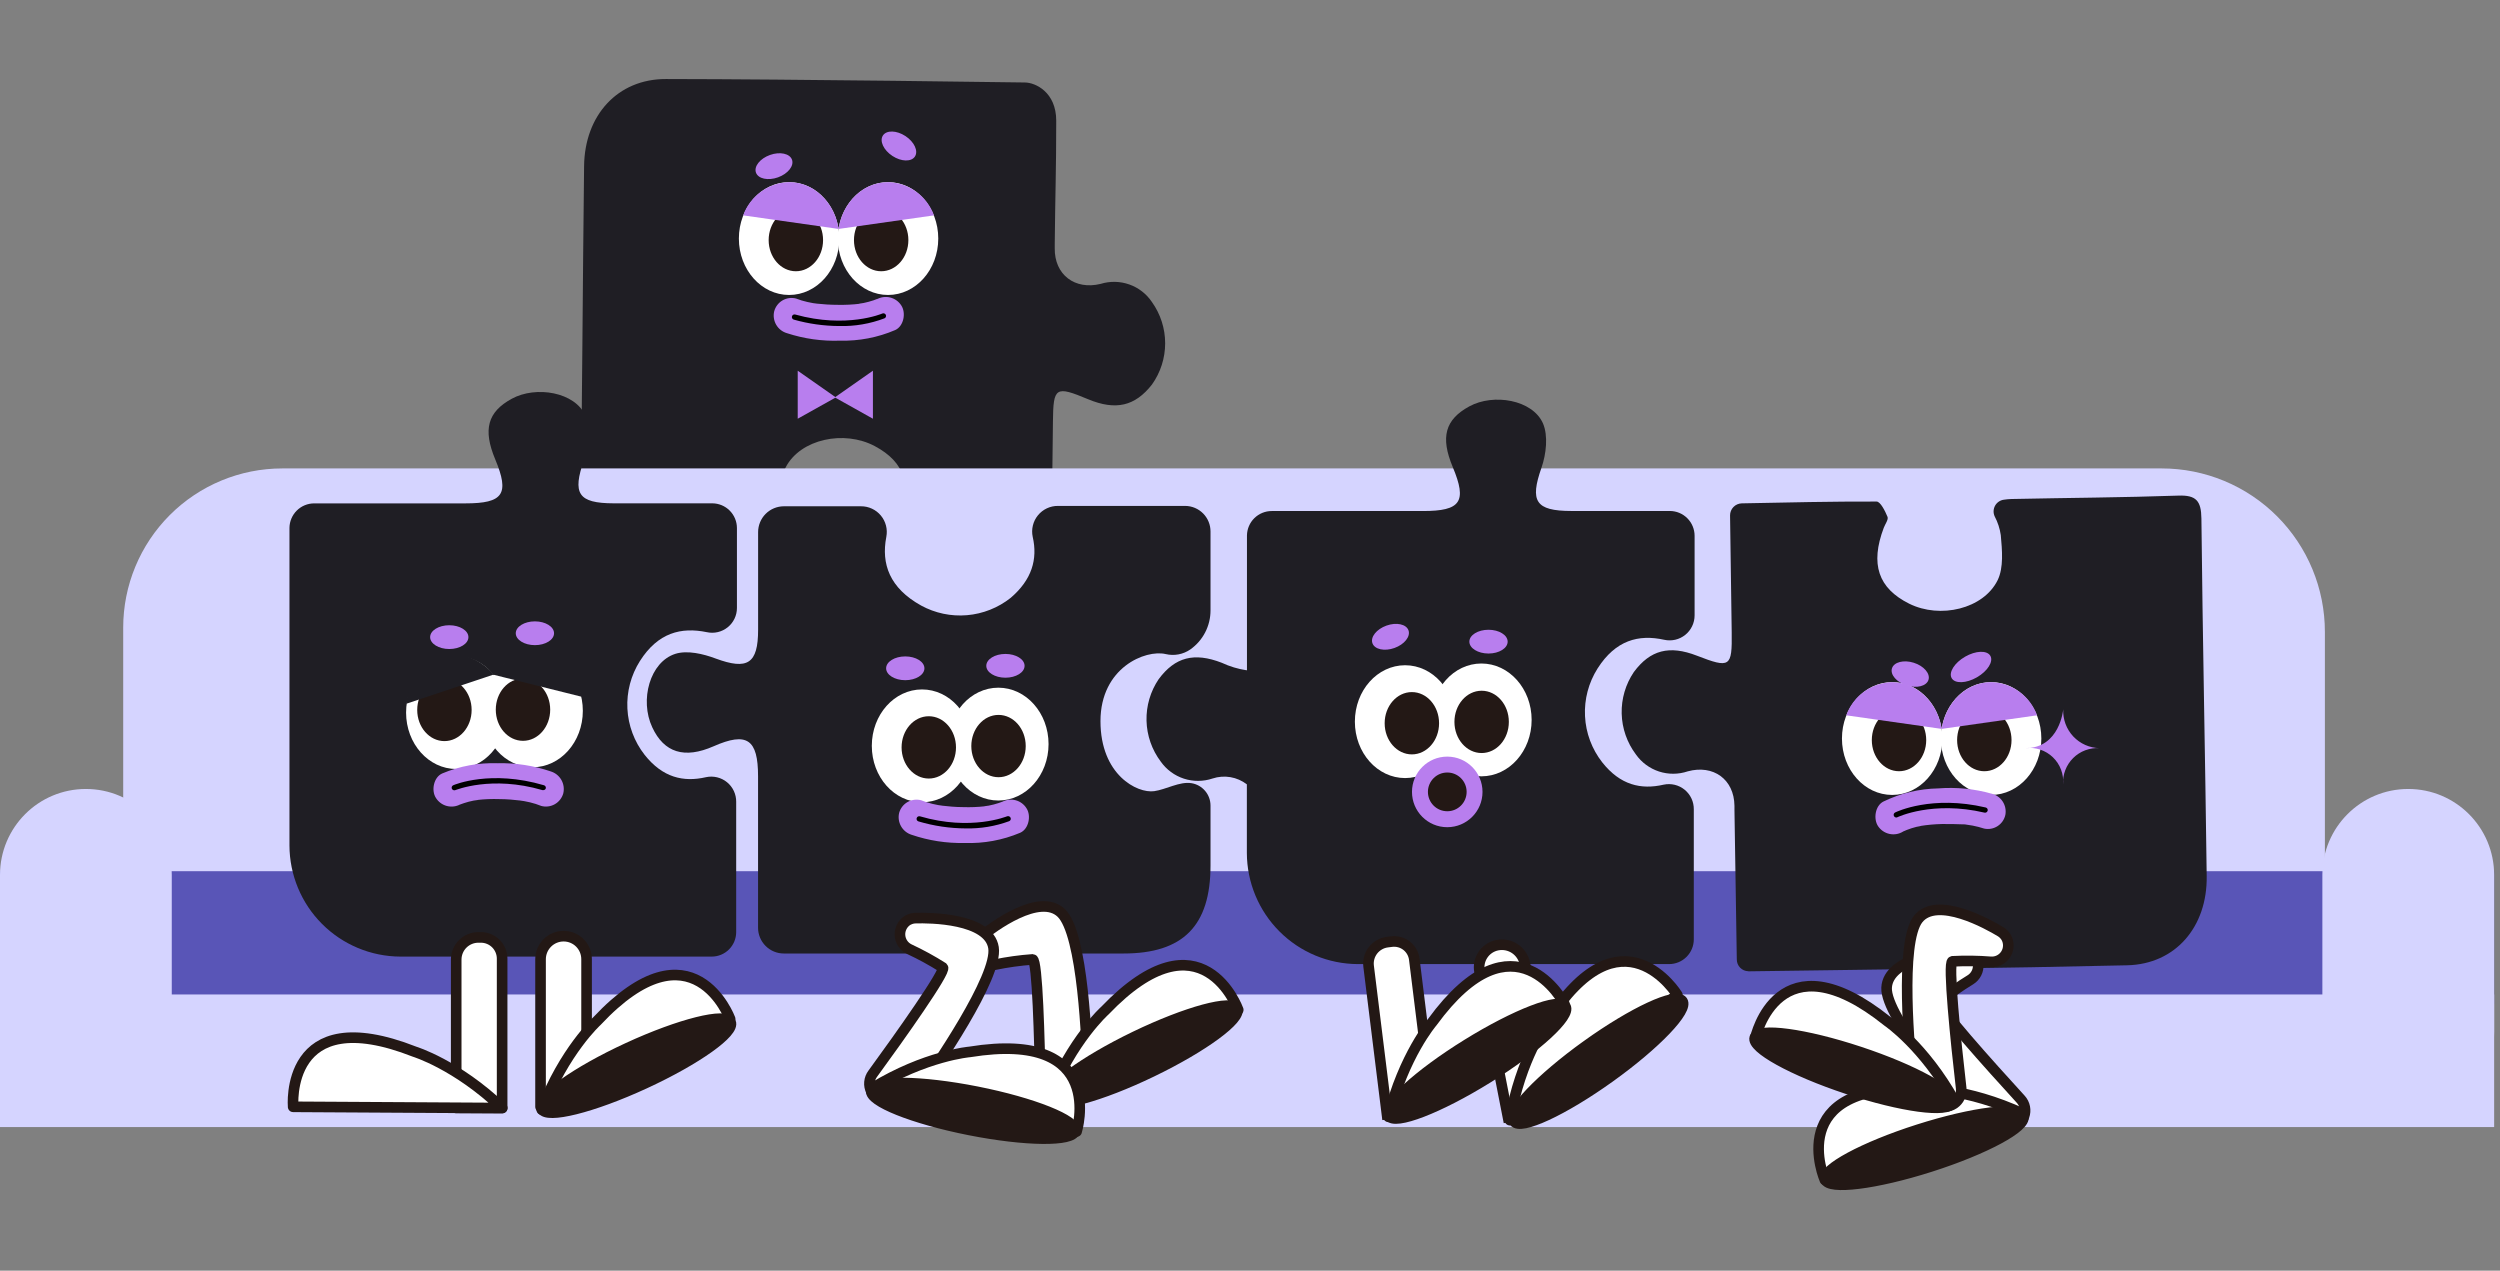 <svg width="242" height="123" viewBox="0 0 242 123" fill="none" xmlns="http://www.w3.org/2000/svg">
<rect x="0" y="0" width="242" height="123" fill="#808080" stroke="none"/>
<g clip-path="url(#clip0_13841_42184)">
<path d="M99.198 7.984C100.225 7.984 102.243 8.919 102.243 11.683C102.243 16.523 102.145 18.803 102.099 23.622C102.099 23.756 102.099 23.894 102.099 24.028C102.063 26.597 104.049 28.091 106.539 27.48C107.446 27.2 108.419 27.219 109.315 27.535C110.21 27.852 110.979 28.448 111.508 29.237C112.34 30.403 112.787 31.799 112.787 33.231C112.787 34.663 112.34 36.06 111.508 37.226C109.866 39.322 108.007 39.753 105.348 38.654C102.16 37.323 101.96 37.452 101.924 40.832C101.878 44.536 101.837 48.235 101.791 52.134C101.787 52.438 101.662 52.728 101.445 52.941C101.228 53.154 100.935 53.272 100.631 53.269C96.159 53.269 91.868 53.238 87.576 53.11C87.207 53.11 86.776 52.175 86.55 51.605C86.452 51.343 86.801 50.906 86.945 50.577C88.357 47.099 87.633 44.752 84.671 43.18C81.709 41.608 77.484 42.491 76.057 45.234C75.426 46.437 75.544 48.137 75.636 49.591C75.711 50.227 75.895 50.846 76.18 51.42C76.251 51.585 76.283 51.764 76.272 51.944C76.26 52.123 76.207 52.298 76.116 52.453C76.025 52.608 75.899 52.739 75.748 52.837C75.597 52.934 75.425 52.994 75.246 53.012C74.999 53.043 74.751 53.058 74.502 53.059C69.117 53.059 63.722 52.925 58.352 52.976C56.622 52.976 56.155 52.427 56.181 50.706C56.36 39.162 56.401 27.619 56.54 16.076C56.596 11.154 59.789 7.64 64.461 7.65C76.704 7.661 99.193 7.984 99.198 7.984Z" fill="#1F1E24"/>
<path d="M76.385 28.553C79.07 28.553 81.246 26.108 81.246 23.092C81.246 20.076 79.07 17.631 76.385 17.631C73.7 17.631 71.523 20.076 71.523 23.092C71.523 26.108 73.7 28.553 76.385 28.553Z" fill="white"/>
<path d="M77.04 26.257C78.494 26.257 79.673 24.907 79.673 23.241C79.673 21.576 78.494 20.226 77.04 20.226C75.585 20.226 74.406 21.576 74.406 23.241C74.406 24.907 75.585 26.257 77.04 26.257Z" fill="#231815"/>
<path d="M81.178 22.162L71.938 20.847C72.27 19.929 72.87 19.132 73.659 18.558C74.449 17.985 75.392 17.662 76.368 17.631C78.785 17.631 80.782 19.568 81.178 22.162Z" fill="#B87EEE"/>
<path d="M85.963 28.553C88.648 28.553 90.824 26.108 90.824 23.092C90.824 20.076 88.648 17.631 85.963 17.631C83.278 17.631 81.102 20.076 81.102 23.092C81.102 26.108 83.278 28.553 85.963 28.553Z" fill="white"/>
<path d="M85.297 26.257C86.752 26.257 87.931 24.907 87.931 23.241C87.931 21.576 86.752 20.226 85.297 20.226C83.843 20.226 82.664 21.576 82.664 23.241C82.664 24.907 83.843 26.257 85.297 26.257Z" fill="#231815"/>
<path d="M81.168 22.162L90.408 20.847C90.077 19.929 89.479 19.131 88.69 18.558C87.901 17.985 86.958 17.662 85.983 17.631C83.56 17.631 81.563 19.568 81.168 22.162Z" fill="#B87EEE"/>
<path d="M75.309 17.168C76.272 16.823 76.88 16.058 76.666 15.46C76.452 14.861 75.497 14.656 74.534 15.001C73.57 15.346 72.963 16.111 73.177 16.709C73.391 17.308 74.345 17.513 75.309 17.168Z" fill="#B87EEE"/>
<path d="M88.565 15.151C88.914 14.62 88.503 13.733 87.647 13.171C86.792 12.609 85.816 12.584 85.467 13.115C85.118 13.646 85.529 14.533 86.385 15.095C87.24 15.657 88.217 15.682 88.565 15.151Z" fill="#B87EEE"/>
<path d="M84.891 28.953C85.199 28.82 84.603 29.056 84.542 29.076C84.388 29.128 84.234 29.174 84.075 29.215C83.915 29.256 83.761 29.297 83.602 29.328C83.536 29.328 82.884 29.446 83.253 29.4C82.545 29.488 81.831 29.523 81.118 29.508C80.404 29.508 79.691 29.462 78.982 29.385C79.347 29.426 78.782 29.354 78.71 29.344C78.525 29.313 78.336 29.277 78.151 29.231C77.778 29.148 77.412 29.037 77.057 28.897C76.613 28.782 76.141 28.848 75.745 29.08C75.349 29.312 75.061 29.691 74.942 30.135C74.837 30.578 74.907 31.045 75.136 31.439C75.365 31.833 75.737 32.124 76.174 32.251C77.83 32.792 79.567 33.038 81.308 32.976C83.144 33.023 84.969 32.673 86.657 31.948C87.488 31.573 87.719 30.284 87.247 29.57C87.001 29.186 86.619 28.91 86.177 28.8C85.735 28.689 85.268 28.751 84.87 28.974L84.891 28.953Z" fill="#B87EEE"/>
<path d="M81.247 31.56C79.755 31.554 78.272 31.345 76.837 30.939C76.805 30.929 76.775 30.913 76.748 30.892C76.722 30.871 76.7 30.845 76.684 30.816C76.668 30.786 76.657 30.753 76.654 30.72C76.65 30.686 76.653 30.652 76.663 30.62C76.671 30.588 76.687 30.558 76.707 30.532C76.728 30.505 76.754 30.483 76.783 30.467C76.812 30.451 76.844 30.441 76.877 30.437C76.91 30.433 76.944 30.436 76.976 30.445C81.94 31.827 85.379 30.363 85.41 30.348C85.441 30.334 85.474 30.327 85.508 30.326C85.542 30.326 85.576 30.332 85.607 30.344C85.639 30.357 85.667 30.375 85.692 30.399C85.716 30.422 85.735 30.45 85.749 30.481C85.762 30.512 85.77 30.545 85.77 30.578C85.771 30.612 85.764 30.645 85.752 30.676C85.74 30.707 85.721 30.736 85.698 30.76C85.674 30.784 85.646 30.802 85.615 30.815C84.221 31.345 82.737 31.598 81.247 31.56Z" fill="black"/>
<path d="M80.91 38.468L77.219 35.884V40.533L80.91 38.468Z" fill="#B87EEE"/>
<path d="M80.809 38.468L84.499 35.884V40.533L80.809 38.468Z" fill="#B87EEE"/>
<path d="M27.326 45.344H209.248C211.324 45.344 213.379 45.753 215.296 46.548C217.213 47.343 218.955 48.508 220.423 49.977C221.89 51.446 223.054 53.19 223.847 55.109C224.641 57.028 225.049 59.084 225.049 61.161V84.895H11.926V60.75C11.927 56.664 13.55 52.745 16.438 49.856C19.326 46.967 23.242 45.344 27.326 45.344Z" fill="#D5D4FF"/>
<path d="M241.434 84.33H0V97.168H241.434V84.33Z" fill="#5955B7"/>
<path d="M8.316 76.373H8.311C3.721 76.373 0 80.097 0 84.69V99.886C0 104.48 3.721 108.203 8.311 108.203H8.316C12.906 108.203 16.627 104.48 16.627 99.886V84.69C16.627 80.097 12.906 76.373 8.316 76.373Z" fill="#D5D4FF"/>
<path d="M233.121 76.373H233.116C228.526 76.373 224.805 80.097 224.805 84.69V99.886C224.805 104.48 228.526 108.203 233.116 108.203H233.121C237.711 108.203 241.432 104.48 241.432 99.886V84.69C241.432 80.097 237.711 76.373 233.121 76.373Z" fill="#D5D4FF"/>
<path d="M241.434 96.263H0V109.101H241.434V96.263Z" fill="#D5D4FF"/>
<path d="M71.335 51.11V58.857C71.334 59.216 71.253 59.569 71.098 59.892C70.943 60.215 70.717 60.498 70.438 60.722C70.159 60.947 69.833 61.105 69.485 61.187C69.136 61.269 68.774 61.272 68.424 61.195C65.935 60.681 63.697 61.236 61.946 63.984C61.075 65.36 60.651 66.971 60.732 68.597C60.813 70.224 61.395 71.785 62.398 73.067C64.138 75.266 66.15 75.738 68.347 75.23C68.701 75.154 69.068 75.159 69.419 75.245C69.771 75.33 70.099 75.493 70.379 75.723C70.659 75.952 70.884 76.242 71.037 76.57C71.19 76.898 71.267 77.257 71.263 77.619V90.231C71.262 90.859 71.011 91.462 70.567 91.906C70.122 92.35 69.52 92.599 68.892 92.599C58.844 92.599 48.8 92.599 38.758 92.599C35.912 92.588 33.185 91.451 31.173 89.436C29.161 87.42 28.028 84.69 28.02 81.841C28.02 71.629 28.02 61.419 28.02 51.213V51.09C28.029 50.46 28.286 49.859 28.734 49.417C29.183 48.974 29.787 48.727 30.417 48.727H45.047C48.728 48.727 49.339 47.823 47.937 44.463C46.731 41.571 47.198 39.875 49.544 38.596C51.89 37.317 55.668 37.949 56.674 40.245C57.188 41.437 56.987 43.215 56.53 44.525C55.396 47.771 55.93 48.716 59.415 48.722H68.953C69.585 48.726 70.189 48.979 70.635 49.426C71.081 49.873 71.332 50.479 71.335 51.11Z" fill="#1F1E24"/>
<path d="M44.17 74.439C46.855 74.439 49.031 71.994 49.031 68.978C49.031 65.963 46.855 63.518 44.17 63.518C41.485 63.518 39.309 65.963 39.309 68.978C39.309 71.994 41.485 74.439 44.17 74.439Z" fill="white"/>
<path d="M51.557 74.27C54.242 74.27 56.418 71.826 56.418 68.809C56.418 65.794 54.242 63.349 51.557 63.349C48.872 63.349 46.695 65.794 46.695 68.809C46.695 71.826 48.872 74.27 51.557 74.27Z" fill="white"/>
<path d="M43.02 71.739C44.475 71.739 45.654 70.389 45.654 68.724C45.654 67.058 44.475 65.708 43.02 65.708C41.566 65.708 40.387 67.058 40.387 68.724C40.387 70.389 41.566 71.739 43.02 71.739Z" fill="#231815"/>
<path d="M50.626 71.712C52.08 71.712 53.259 70.362 53.259 68.696C53.259 67.031 52.08 65.681 50.626 65.681C49.171 65.681 47.992 67.031 47.992 68.696C47.992 70.362 49.171 71.712 50.626 71.712Z" fill="#231815"/>
<path d="M44.56 77.857C44.252 77.99 44.847 77.759 44.909 77.744C45.063 77.692 45.217 77.646 45.376 77.605C45.535 77.564 45.694 77.533 45.853 77.497C45.92 77.497 46.572 77.389 46.197 77.436C46.908 77.357 47.623 77.329 48.338 77.353C49.052 77.353 49.765 77.42 50.474 77.502C50.109 77.461 50.669 77.538 50.74 77.549C50.931 77.585 51.115 77.621 51.305 77.667C51.676 77.755 52.04 77.872 52.394 78.016C52.837 78.135 53.308 78.074 53.707 77.847C54.106 77.62 54.399 77.245 54.524 76.804C54.632 76.361 54.566 75.893 54.341 75.497C54.116 75.101 53.748 74.806 53.312 74.672C51.661 74.109 49.923 73.841 48.179 73.881C46.341 73.817 44.51 74.154 42.815 74.867C41.978 75.227 41.726 76.516 42.194 77.235C42.434 77.623 42.814 77.904 43.255 78.019C43.697 78.135 44.165 78.077 44.565 77.857H44.56Z" fill="#B87EEE"/>
<path d="M52.583 76.484H52.511C47.562 75.036 44.112 76.484 44.077 76.484C44.013 76.509 43.943 76.508 43.88 76.482C43.817 76.457 43.766 76.408 43.738 76.346C43.712 76.283 43.712 76.213 43.738 76.15C43.764 76.088 43.814 76.038 43.876 76.012C44.02 75.945 47.521 74.496 52.654 76.012C52.687 76.021 52.718 76.036 52.744 76.057C52.771 76.078 52.793 76.104 52.809 76.134C52.826 76.164 52.836 76.196 52.839 76.23C52.843 76.264 52.839 76.298 52.829 76.33C52.808 76.378 52.774 76.418 52.73 76.446C52.686 76.473 52.634 76.487 52.583 76.484Z" fill="black"/>
<path d="M43.49 62.825C44.513 62.825 45.343 62.31 45.343 61.674C45.343 61.039 44.513 60.523 43.49 60.523C42.466 60.523 41.637 61.039 41.637 61.674C41.637 62.31 42.466 62.825 43.49 62.825Z" fill="#B87EEE"/>
<path d="M51.779 62.45C52.802 62.45 53.632 61.935 53.632 61.299C53.632 60.664 52.802 60.148 51.779 60.148C50.755 60.148 49.926 60.664 49.926 61.299C49.926 61.935 50.755 62.45 51.779 62.45Z" fill="#B87EEE"/>
<path d="M47.809 65.289L39.328 68.125C39.498 65.983 40.668 64.164 42.511 63.548C44.354 62.931 46.392 63.681 47.809 65.289Z" fill="#1F1E24"/>
<path d="M56.307 67.446L47.734 65.304C49.013 63.614 50.953 62.735 52.816 63.187C54.68 63.639 55.973 65.35 56.307 67.446Z" fill="#1F1E24"/>
<path d="M46.301 90.741H46.552C47.097 90.741 47.619 90.958 48.004 91.343C48.389 91.728 48.606 92.251 48.606 92.796V107.252H44.16V92.868C44.166 92.303 44.393 91.763 44.794 91.365C45.195 90.967 45.736 90.743 46.301 90.741Z" fill="white" stroke="#231815" stroke-width="1.027" stroke-linecap="round" stroke-linejoin="round"/>
<path d="M28.377 107.14C28.377 107.14 27.474 96.83 40.128 101.803C40.128 101.803 44.193 103.041 48.618 107.259L28.377 107.14Z" fill="white" stroke="#231815" stroke-width="1.027" stroke-linecap="round" stroke-linejoin="round"/>
<path d="M53.865 107.137H52.325V92.855C52.325 92.263 52.561 91.694 52.98 91.275C53.398 90.856 53.966 90.621 54.559 90.621C55.148 90.621 55.714 90.855 56.13 91.272C56.547 91.689 56.781 92.255 56.781 92.845V104.203C56.781 104.981 56.472 105.727 55.923 106.278C55.373 106.828 54.627 107.137 53.85 107.137H53.865Z" fill="white" stroke="#231815" stroke-width="1.027" stroke-linecap="round" stroke-linejoin="round"/>
<path d="M70.676 98.633C70.676 98.633 67.083 88.929 57.781 98.844C57.781 98.844 54.635 101.705 52.438 107.413L70.676 98.633Z" fill="white" stroke="#231815" stroke-width="1.027" stroke-linecap="round" stroke-linejoin="round"/>
<path d="M62.391 104.89C67.433 102.566 71.163 99.907 70.724 98.951C70.284 97.995 65.839 99.104 60.797 101.428C55.755 103.752 52.025 106.411 52.465 107.367C52.905 108.323 57.349 107.214 62.391 104.89Z" fill="#231815" stroke="#231815" stroke-width="1.027" stroke-linecap="round" stroke-linejoin="round"/>
<path d="M154.643 64.71C153.772 66.085 153.348 67.697 153.429 69.323C153.509 70.949 154.091 72.511 155.095 73.793C156.835 75.996 158.847 76.464 161.044 75.955C161.398 75.88 161.764 75.885 162.116 75.97C162.468 76.056 162.796 76.219 163.076 76.448C163.356 76.678 163.581 76.967 163.734 77.296C163.887 77.624 163.964 77.982 163.96 78.344V90.93C163.96 91.565 163.708 92.174 163.259 92.623C162.811 93.072 162.202 93.324 161.568 93.324C151.523 93.324 141.481 93.324 131.44 93.324C128.592 93.315 125.864 92.178 123.851 90.163C121.838 88.147 120.704 85.417 120.696 82.567V75.925C120.23 75.566 119.684 75.327 119.105 75.228C118.526 75.13 117.932 75.175 117.374 75.359C116.475 75.662 115.502 75.667 114.599 75.373C113.697 75.079 112.913 74.501 112.364 73.726C111.502 72.582 111.019 71.196 110.983 69.764C110.947 68.331 111.36 66.923 112.164 65.737C113.75 63.605 115.598 63.123 118.262 64.155C119.029 64.513 119.843 64.759 120.68 64.885C120.688 64.883 120.694 64.88 120.699 64.874C120.704 64.868 120.706 64.861 120.706 64.854C120.706 60.552 120.706 56.251 120.706 51.949V51.826C120.717 51.197 120.974 50.597 121.422 50.156C121.871 49.715 122.474 49.468 123.103 49.468H137.733C141.414 49.468 142.03 48.569 140.624 45.204C139.417 42.317 139.884 40.616 142.23 39.337C144.576 38.058 148.354 38.695 149.361 40.986C149.874 42.178 149.674 43.956 149.217 45.271C148.082 48.512 148.616 49.457 152.102 49.463H161.64C162.275 49.464 162.884 49.717 163.333 50.167C163.783 50.616 164.036 51.226 164.037 51.862V59.568C164.037 59.93 163.956 60.288 163.799 60.614C163.643 60.941 163.415 61.228 163.133 61.455C162.85 61.682 162.521 61.843 162.168 61.925C161.816 62.007 161.449 62.009 161.095 61.931C158.611 61.381 156.388 61.972 154.643 64.71Z" fill="#1F1E24"/>
<path d="M136.014 75.317C138.698 75.317 140.875 72.872 140.875 69.856C140.875 66.84 138.698 64.395 136.014 64.395C133.329 64.395 131.152 66.84 131.152 69.856C131.152 72.872 133.329 75.317 136.014 75.317Z" fill="white"/>
<path d="M143.4 75.148C146.085 75.148 148.262 72.703 148.262 69.688C148.262 66.671 146.085 64.227 143.4 64.227C140.716 64.227 138.539 66.671 138.539 69.688C138.539 72.703 140.716 75.148 143.4 75.148Z" fill="white"/>
<path d="M136.669 73.025C138.123 73.025 139.302 71.675 139.302 70.01C139.302 68.344 138.123 66.994 136.669 66.994C135.214 66.994 134.035 68.344 134.035 70.01C134.035 71.675 135.214 73.025 136.669 73.025Z" fill="#231815"/>
<path d="M143.422 72.894C144.877 72.894 146.056 71.544 146.056 69.879C146.056 68.213 144.877 66.863 143.422 66.863C141.968 66.863 140.789 68.213 140.789 69.879C140.789 71.544 141.968 72.894 143.422 72.894Z" fill="#231815"/>
<path d="M134.984 62.725C135.948 62.38 136.556 61.615 136.342 61.016C136.128 60.418 135.173 60.213 134.21 60.558C133.246 60.903 132.638 61.668 132.852 62.266C133.066 62.864 134.021 63.07 134.984 62.725Z" fill="#B87EEE"/>
<path d="M144.088 63.262C145.111 63.262 145.941 62.747 145.941 62.112C145.941 61.476 145.111 60.961 144.088 60.961C143.064 60.961 142.234 61.476 142.234 62.112C142.234 62.747 143.064 63.262 144.088 63.262Z" fill="#B87EEE"/>
<path d="M140.093 80.073C141.979 80.073 143.507 78.543 143.507 76.656C143.507 74.77 141.979 73.24 140.093 73.24C138.208 73.24 136.68 74.77 136.68 76.656C136.68 78.543 138.208 80.073 140.093 80.073Z" fill="#B87EEE"/>
<path d="M140.096 78.529C141.131 78.529 141.97 77.69 141.97 76.654C141.97 75.619 141.131 74.779 140.096 74.779C139.062 74.779 138.223 75.619 138.223 76.654C138.223 77.69 139.062 78.529 140.096 78.529Z" fill="#231815"/>
<path d="M147.478 107.824L145.967 108.12L143.22 94.058C143.109 93.489 143.228 92.898 143.552 92.417C143.876 91.935 144.378 91.602 144.947 91.491C145.537 91.375 146.15 91.499 146.649 91.835C147.148 92.172 147.494 92.693 147.609 93.284L149.776 104.376C149.925 105.139 149.765 105.931 149.331 106.576C148.896 107.222 148.224 107.668 147.461 107.817L147.478 107.824Z" fill="white" stroke="#231815" stroke-width="1.027" stroke-miterlimit="10"/>
<path d="M162.367 96.307C162.367 96.307 156.977 87.476 149.75 98.993C149.75 98.993 147.183 102.405 146.156 108.431L162.367 96.307Z" fill="white" stroke="#231815" stroke-width="1.027" stroke-linecap="round" stroke-linejoin="round"/>
<path d="M155.819 104.276C160.316 101.054 163.466 97.751 162.856 96.898C162.246 96.046 158.107 97.966 153.61 101.188C149.114 104.41 145.963 107.714 146.573 108.566C147.183 109.419 151.323 107.498 155.819 104.276Z" fill="#231815" stroke="#231815" stroke-width="1.024" stroke-linecap="round" stroke-linejoin="round"/>
<path d="M135.782 107.662L134.254 107.852L132.482 93.531C132.448 93.258 132.468 92.982 132.541 92.717C132.614 92.452 132.739 92.205 132.907 91.988C133.076 91.772 133.286 91.59 133.525 91.455C133.763 91.319 134.026 91.232 134.298 91.199L134.711 91.147C135.229 91.083 135.75 91.228 136.162 91.548C136.573 91.869 136.84 92.34 136.904 92.858L138.331 104.391C138.427 105.163 138.212 105.941 137.734 106.555C137.256 107.168 136.554 107.567 135.782 107.662Z" fill="white" stroke="#231815" stroke-width="1.027" stroke-miterlimit="10"/>
<path d="M151.421 97.142C151.421 97.142 146.662 87.957 138.644 98.941C138.644 98.941 135.877 102.167 134.398 108.105L151.421 97.142Z" fill="white" stroke="#231815" stroke-width="1.027" stroke-linecap="round" stroke-linejoin="round"/>
<path d="M143.999 104.351C148.718 101.425 152.093 98.327 151.539 97.432C150.985 96.537 146.711 98.185 141.993 101.111C137.274 104.038 133.898 107.135 134.453 108.03C135.007 108.925 139.281 107.278 143.999 104.351Z" fill="#231815" stroke="#231815" stroke-width="1.027" stroke-linecap="round" stroke-linejoin="round"/>
<path d="M117.178 51.453C117.178 54.7 117.178 56.251 117.178 59.077C117.18 59.819 117.004 60.552 116.663 61.212C116.323 61.872 115.828 62.44 115.222 62.868C114.878 63.105 114.489 63.267 114.078 63.344C113.668 63.422 113.246 63.411 112.84 63.315C110.895 62.853 106.526 64.615 106.526 69.808C106.526 75.002 110.078 76.816 111.726 76.585C112.866 76.425 114.18 75.634 115.32 75.809C115.837 75.89 116.309 76.153 116.65 76.552C116.991 76.95 117.178 77.457 117.178 77.982V83.787C117.178 89.623 114.514 92.299 108.759 92.299H75.875C75.546 92.299 75.222 92.235 74.919 92.109C74.616 91.983 74.341 91.799 74.109 91.566C73.877 91.334 73.693 91.058 73.568 90.754C73.443 90.451 73.379 90.126 73.38 89.797C73.38 84.778 73.38 79.965 73.38 75.151C73.38 71.555 72.312 70.815 69.068 72.243C66.258 73.476 64.282 72.863 63.139 70.404C61.901 67.764 62.908 64.07 65.382 63.289C66.527 62.93 68.067 63.289 69.278 63.746C72.358 64.882 73.385 64.26 73.385 60.957C73.385 57.839 73.385 54.725 73.385 51.51C73.385 50.847 73.648 50.211 74.115 49.742C74.583 49.273 75.218 49.009 75.88 49.008H83.349C83.715 49.007 84.078 49.086 84.41 49.242C84.742 49.397 85.035 49.624 85.269 49.907C85.504 50.189 85.672 50.52 85.763 50.875C85.855 51.23 85.866 51.601 85.797 51.962C85.284 54.597 86.121 56.924 89.16 58.614C90.518 59.357 92.064 59.682 93.606 59.551C95.148 59.419 96.617 58.836 97.83 57.875C99.883 56.123 100.464 54.135 99.966 51.967C99.889 51.604 99.894 51.228 99.982 50.868C100.069 50.507 100.236 50.171 100.471 49.884C100.705 49.596 101.001 49.365 101.336 49.207C101.672 49.05 102.038 48.969 102.409 48.972H114.729C115.382 48.977 116.007 49.241 116.466 49.706C116.924 50.171 117.181 50.8 117.178 51.453Z" fill="#1F1E24"/>
<path d="M89.252 77.659C91.937 77.659 94.113 75.214 94.113 72.198C94.113 69.182 91.937 66.737 89.252 66.737C86.567 66.737 84.391 69.182 84.391 72.198C84.391 75.214 86.567 77.659 89.252 77.659Z" fill="white"/>
<path d="M96.639 77.49C99.323 77.49 101.5 75.045 101.5 72.029C101.5 69.013 99.323 66.568 96.639 66.568C93.954 66.568 91.777 69.013 91.777 72.029C91.777 75.045 93.954 77.49 96.639 77.49Z" fill="white"/>
<path d="M89.907 75.363C91.361 75.363 92.54 74.013 92.54 72.348C92.54 70.682 91.361 69.332 89.907 69.332C88.453 69.332 87.273 70.682 87.273 72.348C87.273 74.013 88.453 75.363 89.907 75.363Z" fill="#231815"/>
<path d="M96.657 75.234C98.111 75.234 99.29 73.884 99.29 72.219C99.29 70.553 98.111 69.203 96.657 69.203C95.203 69.203 94.023 70.553 94.023 72.219C94.023 73.884 95.203 75.234 96.657 75.234Z" fill="#231815"/>
<path d="M97.008 77.624C97.316 77.491 96.715 77.722 96.659 77.738C96.5 77.789 96.346 77.835 96.187 77.876L95.709 77.984C95.648 77.984 94.991 78.092 95.365 78.046C94.655 78.125 93.939 78.152 93.225 78.128C92.511 78.128 91.803 78.061 91.094 77.979C91.454 78.02 90.894 77.943 90.822 77.933C90.632 77.897 90.448 77.861 90.263 77.815C89.89 77.726 89.525 77.609 89.169 77.465C88.726 77.347 88.254 77.407 87.856 77.634C87.457 77.861 87.164 78.236 87.039 78.678C86.931 79.121 86.997 79.588 87.222 79.984C87.447 80.381 87.815 80.676 88.251 80.81C89.902 81.372 91.64 81.64 93.384 81.601C95.222 81.665 97.053 81.328 98.748 80.614C99.585 80.255 99.837 78.965 99.369 78.246C99.13 77.859 98.751 77.578 98.31 77.463C97.87 77.347 97.402 77.405 97.003 77.624H97.008Z" fill="#B87EEE"/>
<path d="M93.497 80.19C91.943 80.184 90.397 79.955 88.907 79.512C88.875 79.502 88.845 79.487 88.819 79.466C88.792 79.445 88.77 79.418 88.754 79.389C88.738 79.359 88.728 79.327 88.724 79.293C88.721 79.26 88.724 79.226 88.733 79.193C88.753 79.129 88.798 79.075 88.857 79.042C88.916 79.009 88.986 79.001 89.051 79.019C94 80.468 97.455 79.019 97.485 79.019C97.549 78.994 97.619 78.995 97.682 79.021C97.745 79.047 97.796 79.096 97.824 79.157C97.838 79.188 97.845 79.222 97.845 79.255C97.845 79.289 97.838 79.323 97.826 79.354C97.813 79.385 97.794 79.413 97.769 79.437C97.746 79.46 97.717 79.479 97.686 79.491C96.345 79.984 94.924 80.22 93.497 80.19Z" fill="black"/>
<path d="M87.63 65.843C88.654 65.843 89.484 65.327 89.484 64.692C89.484 64.056 88.654 63.541 87.63 63.541C86.607 63.541 85.777 64.056 85.777 64.692C85.777 65.327 86.607 65.843 87.63 65.843Z" fill="#B87EEE"/>
<path d="M97.326 65.602C98.349 65.602 99.179 65.087 99.179 64.451C99.179 63.816 98.349 63.301 97.326 63.301C96.302 63.301 95.473 63.816 95.473 64.451C95.473 65.087 96.302 65.602 97.326 65.602Z" fill="#B87EEE"/>
<path d="M94.562 91.151C94.668 90.953 94.813 90.778 94.989 90.637C96.067 89.779 100.635 86.342 102.74 88.382C104.845 90.421 105.219 100.984 105.307 104.081C105.315 104.341 105.259 104.6 105.144 104.833C105.03 105.067 104.86 105.269 104.65 105.422L103.274 106.424C103.037 106.603 102.755 106.712 102.46 106.74C102.165 106.768 101.868 106.714 101.602 106.583C101.336 106.452 101.111 106.25 100.953 105.998C100.795 105.747 100.71 105.457 100.707 105.16C100.63 100.686 100.425 92.923 99.958 92.872C98.722 92.962 97.495 93.133 96.282 93.385C95.999 93.442 95.706 93.421 95.435 93.323C95.163 93.226 94.923 93.057 94.74 92.834C94.557 92.611 94.438 92.342 94.396 92.056C94.354 91.771 94.39 91.479 94.501 91.213C94.523 91.194 94.544 91.173 94.562 91.151Z" fill="white" stroke="#231815" stroke-width="1.027" stroke-miterlimit="10"/>
<path d="M119.861 97.752C119.861 97.752 116.37 87.992 106.956 97.824C106.956 97.824 103.778 100.65 101.52 106.337L119.861 97.752Z" fill="white" stroke="#231815" stroke-width="1.027" stroke-linecap="round" stroke-linejoin="round"/>
<path d="M111.51 103.734C116.51 101.32 120.196 98.603 119.744 97.665C119.291 96.727 114.872 97.924 109.873 100.338C104.873 102.753 101.187 105.47 101.639 106.408C102.091 107.346 106.511 106.149 111.51 103.734Z" fill="#231815" stroke="#231815" stroke-width="1.027" stroke-linecap="round" stroke-linejoin="round"/>
<path d="M87.969 89.034C88.172 88.933 88.395 88.879 88.621 88.874C89.997 88.833 95.721 88.874 96.172 91.736C96.609 94.536 90.582 103.3 88.79 105.827C88.639 106.04 88.439 106.212 88.206 106.329C87.974 106.446 87.716 106.505 87.456 106.5H85.762C85.464 106.5 85.172 106.417 84.919 106.26C84.665 106.103 84.461 105.879 84.328 105.612C84.195 105.345 84.139 105.046 84.167 104.75C84.194 104.453 84.304 104.17 84.484 103.932C87.112 100.336 91.614 93.986 91.27 93.657C90.222 92.994 89.134 92.398 88.01 91.874C87.751 91.748 87.531 91.554 87.374 91.312C87.217 91.071 87.127 90.791 87.116 90.503C87.104 90.215 87.171 89.929 87.308 89.676C87.446 89.423 87.65 89.211 87.897 89.064L87.969 89.034Z" fill="white" stroke="#231815" stroke-width="1.027" stroke-miterlimit="10"/>
<path d="M104.216 109.531C104.216 109.531 107.296 99.647 93.867 101.825C93.867 101.825 89.627 102.169 84.406 105.355L104.216 109.531Z" fill="white" stroke="#231815" stroke-width="1.027" stroke-linecap="round" stroke-linejoin="round"/>
<path d="M104.058 109.484C104.26 108.463 100.01 106.759 94.565 105.679C89.119 104.6 84.541 104.552 84.339 105.573C84.137 106.595 88.387 108.298 93.832 109.378C99.277 110.458 103.855 110.506 104.058 109.484Z" fill="#231815" stroke="#231815" stroke-width="1.027" stroke-linecap="round" stroke-linejoin="round"/>
<path d="M169.236 94.015C168.939 94.01 168.656 93.888 168.447 93.675C168.239 93.463 168.122 93.177 168.122 92.88C168.047 88.047 167.972 83.224 167.896 78.408C167.896 78.275 167.896 78.136 167.896 78.002C167.866 75.434 165.843 73.99 163.369 74.668C162.469 74.971 161.496 74.976 160.593 74.682C159.691 74.387 158.907 73.81 158.359 73.035C157.497 71.891 157.015 70.507 156.979 69.075C156.943 67.644 157.355 66.237 158.158 65.051C159.745 62.914 161.593 62.437 164.257 63.469C167.481 64.717 167.676 64.584 167.629 61.198C167.573 57.5 167.522 53.796 167.47 49.897C167.468 49.592 167.584 49.299 167.796 49.08C168.007 48.861 168.296 48.733 168.6 48.725C173.066 48.638 177.362 48.535 181.654 48.55C182.023 48.55 182.48 49.465 182.711 50.03C182.819 50.292 182.48 50.734 182.347 51.093C181.022 54.607 181.808 56.94 184.806 58.435C187.804 59.929 191.993 58.948 193.368 56.169C193.969 54.946 193.805 53.251 193.676 51.797C193.585 51.165 193.385 50.553 193.086 49.989C193.01 49.826 192.974 49.647 192.98 49.467C192.987 49.287 193.035 49.111 193.122 48.953C193.209 48.795 193.332 48.661 193.481 48.559C193.63 48.458 193.801 48.394 193.979 48.371C194.226 48.334 194.474 48.311 194.723 48.304C200.103 48.191 205.504 48.16 210.868 47.975C212.593 47.913 213.075 48.489 213.096 50.189C213.214 61.733 213.465 73.271 213.609 84.814C213.676 89.736 210.575 93.332 205.909 93.44C193.686 93.728 181.459 93.846 169.231 94.025L169.236 94.015Z" fill="#1F1E24"/>
<path d="M183.162 76.95C185.847 76.95 188.023 74.505 188.023 71.489C188.023 68.473 185.847 66.028 183.162 66.028C180.477 66.028 178.301 68.473 178.301 71.489C178.301 74.505 180.477 76.95 183.162 76.95Z" fill="white"/>
<path d="M183.825 74.655C185.279 74.655 186.458 73.305 186.458 71.64C186.458 69.974 185.279 68.624 183.825 68.624C182.37 68.624 181.191 69.974 181.191 71.64C181.191 73.305 182.37 74.655 183.825 74.655Z" fill="#231815"/>
<path d="M187.955 70.557L178.715 69.242C179.046 68.325 179.645 67.528 180.434 66.955C181.223 66.383 182.166 66.061 183.14 66.031C185.563 66.031 187.555 67.983 187.955 70.557Z" fill="#B87EEE"/>
<path d="M192.74 76.95C195.425 76.95 197.602 74.505 197.602 71.489C197.602 68.473 195.425 66.028 192.74 66.028C190.055 66.028 187.879 68.473 187.879 71.489C187.879 74.505 190.055 76.95 192.74 76.95Z" fill="white"/>
<path d="M192.083 74.655C193.537 74.655 194.716 73.305 194.716 71.64C194.716 69.974 193.537 68.624 192.083 68.624C190.628 68.624 189.449 69.974 189.449 71.64C189.449 73.305 190.628 74.655 192.083 74.655Z" fill="#231815"/>
<path d="M187.949 70.557L197.189 69.242C196.858 68.324 196.258 67.527 195.468 66.954C194.678 66.381 193.734 66.06 192.759 66.031C190.341 66.031 188.35 67.983 187.949 70.557Z" fill="#B87EEE"/>
<path d="M186.677 65.81C186.869 65.204 186.232 64.463 185.256 64.155C184.28 63.846 183.334 64.088 183.143 64.694C182.952 65.3 183.588 66.041 184.564 66.349C185.54 66.658 186.486 66.416 186.677 65.81Z" fill="#B87EEE"/>
<path d="M191.369 65.562C192.403 64.965 192.983 64.035 192.666 63.484C192.348 62.934 191.253 62.972 190.219 63.569C189.186 64.166 188.605 65.097 188.923 65.647C189.24 66.197 190.335 66.159 191.369 65.562Z" fill="#B87EEE"/>
<path d="M199.721 68.664C199.721 68.664 199.394 72.422 196.062 72.422C196.544 72.361 197.033 72.409 197.494 72.563C197.955 72.716 198.375 72.971 198.724 73.309C199.074 73.646 199.343 74.057 199.513 74.513C199.683 74.968 199.748 75.455 199.705 75.939C199.677 75.468 199.749 74.996 199.918 74.555C200.086 74.113 200.346 73.713 200.681 73.38C201.016 73.047 201.417 72.79 201.859 72.625C202.301 72.459 202.774 72.39 203.244 72.422C202.765 72.412 202.291 72.307 201.853 72.112C201.414 71.917 201.019 71.636 200.691 71.286C200.363 70.936 200.108 70.524 199.941 70.073C199.775 69.623 199.7 69.144 199.721 68.664Z" fill="#B87EEE"/>
<path d="M184.231 80.474C183.933 80.623 184.513 80.361 184.575 80.34C184.724 80.278 184.878 80.227 185.032 80.176L185.504 80.042C185.571 80.042 186.217 79.898 185.848 79.96C186.553 79.846 187.265 79.781 187.978 79.765C188.692 79.765 189.405 79.765 190.119 79.8C189.754 79.775 190.319 79.8 190.391 79.831C190.581 79.857 190.766 79.883 190.956 79.919C191.331 79.992 191.701 80.088 192.064 80.206C192.512 80.303 192.979 80.218 193.363 79.97C193.748 79.723 194.019 79.333 194.118 78.886C194.202 78.44 194.112 77.978 193.867 77.596C193.621 77.214 193.239 76.94 192.798 76.831C191.118 76.355 189.366 76.181 187.624 76.317C185.785 76.351 183.976 76.784 182.321 77.586C181.505 77.992 181.325 79.292 181.808 79.991C182.067 80.366 182.459 80.629 182.905 80.724C183.35 80.82 183.816 80.741 184.205 80.504L184.231 80.474Z" fill="#B87EEE"/>
<path d="M183.562 79.135C183.513 79.135 183.466 79.12 183.425 79.094C183.384 79.067 183.352 79.03 183.331 78.987C183.316 78.957 183.307 78.924 183.305 78.891C183.303 78.857 183.308 78.824 183.319 78.792C183.33 78.761 183.347 78.732 183.369 78.707C183.392 78.682 183.419 78.662 183.449 78.647C183.593 78.576 187.006 76.942 192.217 78.165C192.283 78.18 192.339 78.222 192.375 78.279C192.411 78.337 192.422 78.407 192.407 78.473C192.39 78.538 192.348 78.594 192.291 78.63C192.233 78.665 192.165 78.677 192.099 78.663C187.078 77.486 183.711 79.089 183.675 79.105C183.64 79.124 183.601 79.135 183.562 79.135Z" fill="black"/>
<path d="M190.477 92.007C190.262 91.933 190.035 91.906 189.809 91.925C188.444 92.043 182.756 92.695 182.623 95.619C182.505 98.454 189.481 106.479 191.544 108.785C191.718 108.978 191.936 109.126 192.179 109.216C192.422 109.305 192.684 109.334 192.941 109.299L194.63 109.083C194.921 109.046 195.196 108.93 195.426 108.747C195.655 108.564 195.83 108.322 195.931 108.046C196.032 107.77 196.056 107.472 195.999 107.184C195.943 106.896 195.808 106.629 195.61 106.412C192.592 103.109 187.397 97.329 187.715 96.97C188.678 96.192 189.692 95.478 190.749 94.833C190.993 94.679 191.191 94.461 191.321 94.203C191.452 93.945 191.509 93.657 191.488 93.368C191.467 93.08 191.368 92.803 191.202 92.567C191.035 92.331 190.808 92.144 190.543 92.028L190.477 92.007Z" fill="white" stroke="#231815" stroke-width="1.027" stroke-miterlimit="10"/>
<path d="M176.644 114.215C176.644 114.215 172.481 104.742 186.064 105.395C186.064 105.395 190.309 105.256 195.858 107.83L176.644 114.215Z" fill="white" stroke="#231815" stroke-width="1.027" stroke-linecap="round" stroke-linejoin="round"/>
<path d="M186.846 112.937C192.135 111.25 196.166 109.078 195.85 108.086C195.534 107.094 190.99 107.657 185.701 109.345C180.413 111.032 176.381 113.204 176.697 114.196C177.013 115.188 181.557 114.624 186.846 112.937Z" fill="#231815" stroke="#231815" stroke-width="1.027" stroke-linecap="round" stroke-linejoin="round"/>
<path d="M194.143 90.651C194.015 90.465 193.849 90.307 193.656 90.189C192.48 89.48 187.496 86.665 185.678 88.961C183.861 91.258 184.852 101.779 185.165 104.861C185.19 105.12 185.279 105.369 185.423 105.586C185.567 105.803 185.762 105.981 185.991 106.104L187.48 106.921C187.738 107.062 188.029 107.13 188.322 107.117C188.616 107.104 188.9 107.01 189.143 106.846C189.387 106.682 189.581 106.455 189.704 106.188C189.827 105.921 189.875 105.626 189.841 105.334C189.328 100.885 188.532 93.164 188.994 93.056C190.231 92.992 191.471 93.009 192.706 93.107C192.994 93.127 193.282 93.067 193.539 92.936C193.796 92.804 194.012 92.604 194.165 92.359C194.317 92.113 194.4 91.831 194.405 91.542C194.409 91.253 194.334 90.968 194.189 90.718L194.143 90.651Z" fill="white" stroke="#231815" stroke-width="1.027" stroke-miterlimit="10"/>
<path d="M169.914 100.473C169.914 100.473 172.111 90.362 182.717 98.87C182.717 98.87 186.238 101.259 189.216 106.607L169.914 100.473Z" fill="white" stroke="#231815" stroke-width="1.027" stroke-linecap="round" stroke-linejoin="round"/>
<path d="M188.947 106.764C189.273 105.775 185.266 103.56 179.995 101.816C174.725 100.071 170.188 99.459 169.861 100.447C169.534 101.436 173.542 103.651 178.812 105.396C184.083 107.14 188.62 107.753 188.947 106.764Z" fill="#231815" stroke="#231815" stroke-width="1.027" stroke-linecap="round" stroke-linejoin="round"/>
</g>
<defs>
<clipPath id="clip0_13841_42184">
<rect width="241.434" height="121.785" fill="white" transform="translate(0 0.506)"/>
</clipPath>
</defs>
</svg>

